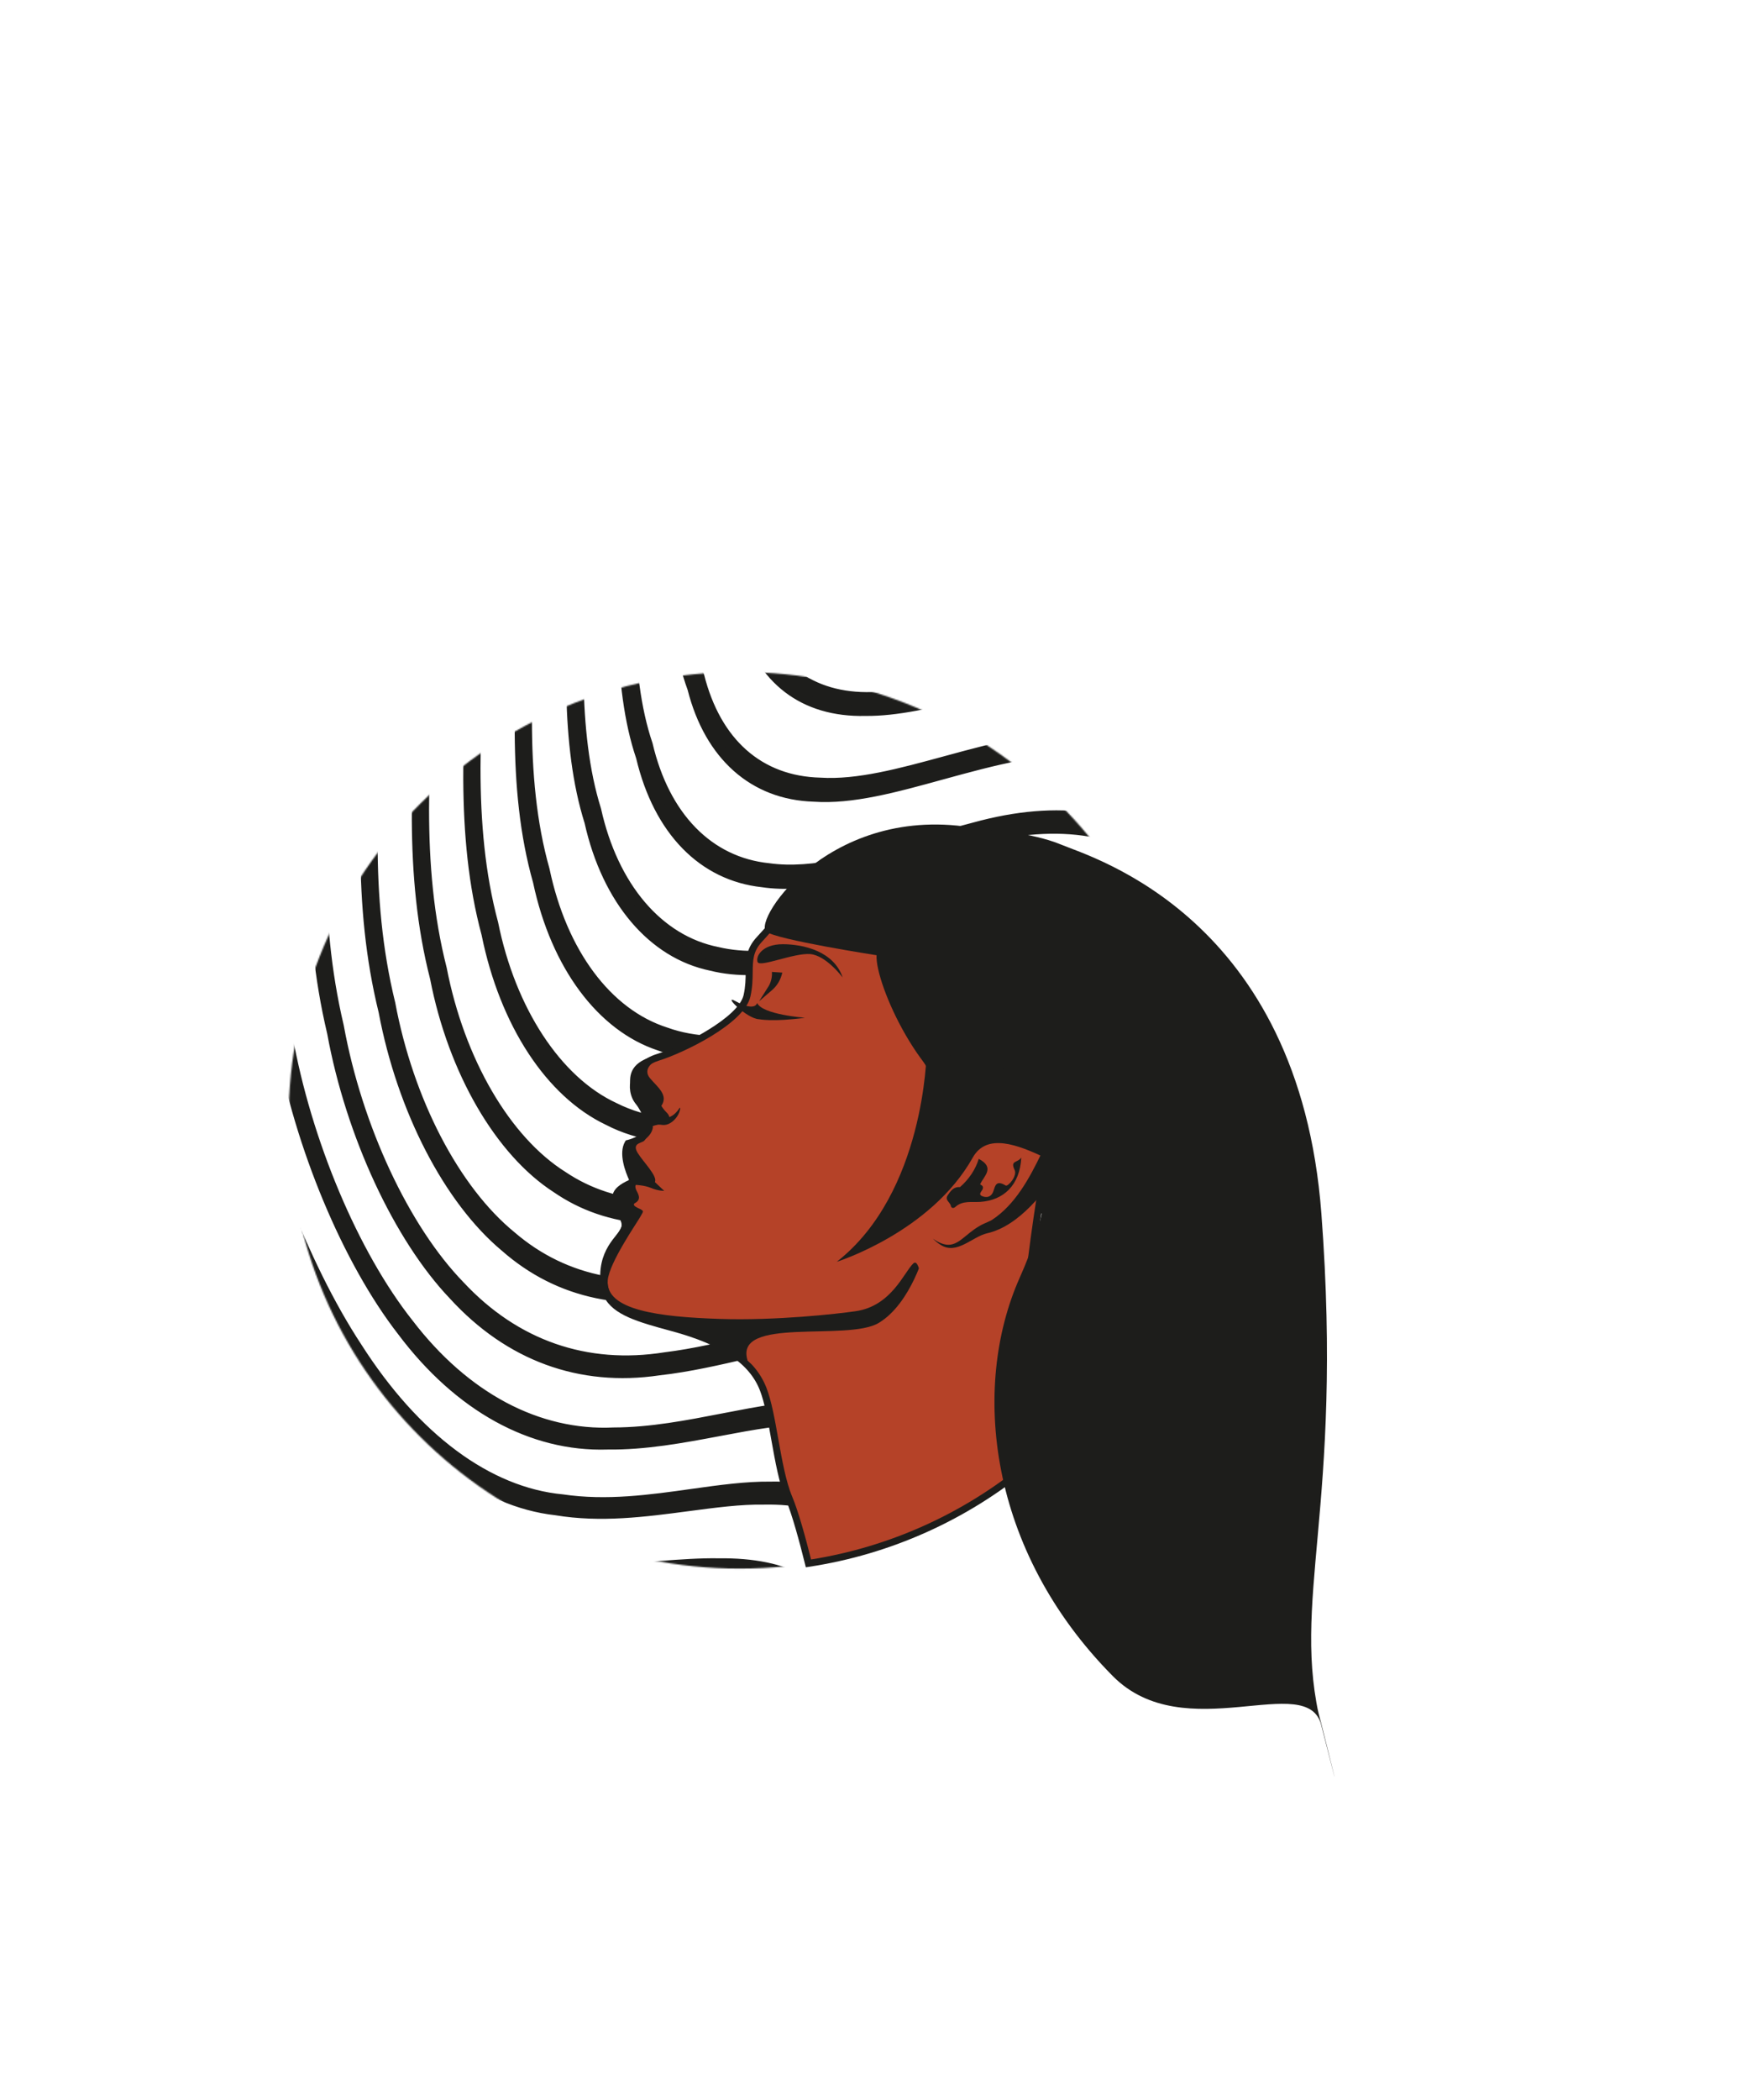 <svg width="1301" height="1564" viewBox="0 0 1301 1564" fill="none" xmlns="http://www.w3.org/2000/svg">
<mask id="mask0_661_1034" style="mask-type:luminance" maskUnits="userSpaceOnUse" x="215" y="500" width="673" height="669">
<path d="M551.15 1168.09C736.794 1168.09 887.287 1018.62 887.287 834.241C887.287 649.86 736.794 500.39 551.15 500.39C365.507 500.39 215.013 649.86 215.013 834.241C215.013 1018.62 365.507 1168.09 551.15 1168.09Z" fill="white"/>
</mask>
<g mask="url(#mask0_661_1034)">
<path d="M173.385 340.548C188.066 511.312 140.498 607.114 175.642 766.26C188.506 840.295 222.068 936.689 266.031 1003.54C310.019 1072.34 364.434 1111.6 419.03 1116.7C473.678 1124.79 528.56 1106.68 573.871 1107.25C619.182 1106.24 654.896 1123.91 671.21 1167.76C692.349 1207.17 694.112 1267.19 695.669 1325.23C697.225 1384.81 698.573 1442.41 718.96 1512.71C716.47 1514.23 713.928 1515.7 711.334 1517.14C691.778 1448.34 691.026 1391.64 689.911 1332.7C688.795 1275.31 687.343 1215.72 666.36 1176.62C650.202 1133.11 614.513 1115.7 569.202 1116.62C523.891 1116.01 468.958 1133.7 414.31 1124.58C359.739 1118.48 305.376 1077.73 261.414 1007.63C217.452 939.497 183.89 842.021 170.922 767.754C135.518 607.861 182.411 514.249 166.227 343.511C168.561 342.532 170.947 341.553 173.385 340.574V340.548Z" fill="#1D1D1B"/>
<path d="M708.948 1522.83L707.625 1518.15C688.251 1450.01 687.213 1394.47 686.124 1335.69L686.072 1332.73C685.035 1278.6 683.841 1217.27 662.963 1178.4L662.755 1177.91C648.231 1138.8 616.718 1119.48 569.332 1120.44C551.851 1120.15 533.021 1122.7 513.076 1125.33C480.914 1129.58 447.664 1133.99 413.713 1128.34C357.535 1122.06 302.238 1079.89 258.172 1009.62C217.478 946.529 181.737 851.835 167.135 768.372C147.293 678.727 153.181 609.716 159.432 536.686C164.386 478.803 169.521 418.936 162.388 343.846L162.129 341.012L164.775 339.904C167.109 338.926 169.521 337.947 171.959 336.942L176.861 334.958L177.302 340.188C183.76 415.407 178.262 475.66 172.919 533.93C166.201 607.32 159.873 676.615 179.481 765.384C193.772 847.559 229.019 940.115 269.325 1001.37C312.016 1068.19 365.341 1107.74 419.445 1112.81C451.969 1117.63 484.156 1113.12 515.28 1108.74C536.029 1105.83 555.637 1103.13 573.975 1103.31C624.136 1102.3 659.02 1123.91 674.842 1166.08C696.447 1206.58 698.055 1266.78 699.611 1325.02V1326.36C701.193 1385.97 702.671 1442.26 722.746 1511.55L723.576 1514.39L721.06 1515.93C718.57 1517.45 715.951 1518.97 713.279 1520.44L708.974 1522.81L708.948 1522.83ZM702.127 1457.25C704.876 1474.56 708.637 1492.46 713.798 1511.29C714.006 1511.17 714.239 1511.04 714.446 1510.91C709.13 1492.18 705.135 1474.41 702.127 1457.25ZM669.965 1175C671.859 1178.55 673.597 1182.23 675.179 1186.1C673.052 1180.25 670.614 1174.74 667.839 1169.56L667.631 1169.1C652.925 1129.58 621.438 1110.03 574.026 1111.11C556.13 1110.85 536.833 1113.58 516.396 1116.47C484.727 1120.9 451.969 1125.49 418.537 1120.54C391.848 1118.04 365.393 1107.58 340.235 1089.94C364.252 1107.38 389.462 1117.91 414.802 1120.75C447.819 1126.23 480.473 1121.9 512.064 1117.71C532.295 1115.03 551.41 1112.5 569.332 1112.73C619.493 1111.78 654.378 1133.24 669.991 1175H669.965Z" fill="#1D1D1B"/>
<path d="M19.971 297.916C27.311 360.616 19.089 398.535 13.435 434.032C7.781 471.152 4.669 505.851 22.228 599.489C35.092 677.208 68.654 819.867 112.616 944.34C156.604 1070.69 211.019 1178.86 265.616 1231.1C320.264 1288.42 375.145 1297.97 420.456 1306.66C465.767 1314.33 501.482 1321.16 517.796 1349.88C538.934 1373.84 540.698 1413.23 542.254 1448.23C543.81 1484.63 545.159 1516.68 565.545 1558.2C563.055 1558.74 560.513 1559.26 557.92 1559.72C538.364 1519.82 537.611 1488.78 536.496 1453.18C535.381 1418.94 533.928 1380.18 512.946 1356.45C496.787 1328.01 461.099 1321.24 415.788 1312.99C370.477 1303.77 315.543 1293.11 260.895 1233.99C206.325 1179.97 151.962 1069.56 108 941.223C64.037 814.792 30.475 670.433 17.507 592.251C-0.207 497.763 2.671 463.502 7.937 426.948C13.202 392.043 20.879 354.897 12.813 292.532C15.147 294.335 17.533 296.138 19.971 297.916Z" fill="#1D1D1B"/>
<path d="M555.715 1564L554.444 1561.37C534.758 1521.19 533.799 1490.27 532.684 1454.49V1453.28C531.62 1421.49 530.323 1381.9 510.041 1359L509.574 1358.36C494.116 1331.15 459.231 1324.82 415.088 1316.81L413.583 1316.5C368.765 1307.38 312.95 1296.02 258.016 1236.61C206.403 1185.53 151.754 1081.02 104.317 942.485C61.444 819.146 27.259 674.812 13.669 592.895C-3.942 498.87 -1.401 464.583 4.098 426.407C4.591 423.084 5.11 419.787 5.654 416.412C10.608 384.804 16.21 348.946 8.974 293.021L7.781 283.722L15.225 289.492C17.533 291.269 19.893 293.047 22.305 294.799L23.68 295.803L23.887 297.478C30.553 354.536 24.458 391.476 19.063 424.063C18.467 427.643 17.896 431.147 17.326 434.65C11.542 472.518 8.793 506.495 26.118 598.794C39.475 679.423 73.4 821.49 116.351 943.078C163.4 1078.24 217.374 1179.53 268.391 1228.35C321.223 1283.76 372.941 1293.65 418.563 1302.35L421.26 1302.87C463.381 1310 503.272 1316.78 521.064 1347.64C542.851 1372.63 544.64 1412.68 546.196 1448.05C547.753 1484.38 549.075 1515.73 569.098 1556.5L571.251 1560.91L566.453 1561.96C563.911 1562.53 561.291 1563.05 558.646 1563.51L555.767 1564.03L555.715 1564ZM516.136 1354.18C517.303 1355.5 518.393 1356.86 519.43 1358.28C518.211 1356.53 516.94 1354.83 515.565 1353.2C515.747 1353.51 515.955 1353.85 516.136 1354.18ZM465.69 1319.85C485.349 1325.72 501.663 1334.01 512.349 1348.44C502.675 1333.88 487.269 1325.8 465.69 1319.85Z" fill="#1D1D1B"/>
<path d="M58.331 324.577C65.671 394.413 57.449 442.198 51.795 486.814C46.141 532.77 43.029 575.583 60.588 666.13C73.452 743.179 107.014 873.113 150.976 981.28C194.965 1091.35 249.379 1179.66 303.976 1217.58C358.624 1260 413.505 1260.16 458.816 1264.98C504.127 1268.63 539.842 1276.98 556.156 1309.1C577.294 1336.38 579.058 1381.1 580.614 1421.93C582.17 1464.26 583.519 1502.69 603.905 1551.56C601.415 1552.36 598.873 1553.13 596.28 1553.82C576.724 1506.58 575.972 1469.15 574.856 1427.63C573.741 1387.57 572.289 1343.39 551.306 1316.39C535.148 1284.58 499.459 1276.34 454.148 1272.24C408.837 1267.01 353.903 1265.93 299.255 1221.9C244.685 1182.44 190.322 1092.07 146.36 980.223C102.397 870.279 68.835 738.851 55.867 661.416C38.178 570.174 41.032 527.798 46.323 482.409C51.588 438.359 59.265 391.296 51.199 321.769C53.533 322.722 55.919 323.675 58.357 324.603L58.331 324.577Z" fill="#1D1D1B"/>
<path d="M593.997 1558.44L592.701 1555.27C573.145 1508 572.107 1469.79 571.044 1429.33L570.992 1427.68C569.928 1388.93 568.709 1345.04 548.245 1318.71L547.856 1318.09C532.969 1288.8 500.834 1280.3 453.811 1276.05C448.883 1275.49 443.929 1274.97 438.871 1274.46C395.583 1269.97 346.511 1264.9 296.817 1224.87C244.218 1186.82 189.44 1100.39 142.754 981.589C98.818 871.722 64.945 738.903 52.029 662.009C34.366 570.895 37.063 528.237 42.432 481.92C42.951 477.566 43.495 473.187 44.04 468.782C48.968 429.24 54.519 384.392 47.308 322.181L46.556 315.664L52.651 318.163C54.959 319.09 57.32 320.043 59.732 320.945L61.962 321.795L62.222 324.165C68.835 387.174 62.818 432.924 57.501 473.264C56.879 477.979 56.256 482.667 55.686 487.278C50.006 533.337 47.049 575.712 64.452 665.383C77.109 741.17 110.723 871.825 154.633 979.811C200.748 1095.19 254.593 1178.5 306.258 1214.38C353.826 1251.32 401.237 1255.68 443.073 1259.54C448.597 1260.06 454.018 1260.55 459.283 1261.11C507.24 1264.98 542.695 1274.3 559.528 1307.02C581.263 1335.35 583.026 1381.26 584.557 1421.78V1422.14C586.139 1464.98 587.513 1501.99 607.562 1550.06L609.17 1553.93L605.176 1555.22C602.608 1556.04 599.989 1556.81 597.369 1557.53L594.049 1558.44H593.997ZM589.718 1523.14C592.078 1531.52 594.983 1540.15 598.588 1549.14C598.64 1549.14 598.692 1549.11 598.718 1549.08C595.139 1540.15 592.156 1531.52 589.718 1523.12V1523.14ZM554.626 1314.31C556.571 1316.86 558.361 1319.54 560.021 1322.32C557.998 1318.43 555.715 1314.8 553.122 1311.45L553.018 1311.32C553.588 1312.3 554.107 1313.28 554.652 1314.28L554.626 1314.31ZM462.733 1269.2C504.88 1273.71 536.418 1283.24 552.655 1310.75C537.975 1281.98 506.125 1273.06 462.733 1269.2Z" fill="#1D1D1B"/>
<path d="M96.691 339.544C104.031 415.227 95.809 471.462 90.155 524.038C84.501 577.671 81.389 627.671 98.948 715.153C111.812 791.403 145.374 909.41 189.336 1002.58C233.325 1097.69 287.739 1167.91 342.336 1193.23C396.984 1222.55 451.865 1214.98 497.176 1217.19C542.488 1218.09 578.202 1228.81 594.516 1264.62C615.654 1295.63 617.418 1345.63 618.974 1392.33C620.53 1440.56 621.879 1485.48 642.265 1541.67C639.775 1542.72 637.234 1543.73 634.64 1544.68C615.084 1490.09 614.332 1446.15 613.216 1398.67C612.101 1352.72 610.649 1303.23 589.666 1272.5C573.508 1237 537.819 1226.47 492.508 1225.25C447.197 1222.76 392.263 1229.56 337.615 1198.85C283.045 1172.16 228.682 1100.06 184.72 1003.38C140.757 908.611 107.196 789.239 94.227 712.705C76.539 624.632 79.392 575.095 84.683 522.003C89.948 469.994 97.625 414.403 89.559 338.978C91.893 339.184 94.279 339.39 96.717 339.57L96.691 339.544Z" fill="#1D1D1B"/>
<path d="M632.306 1549.65L630.983 1545.97C611.505 1491.59 610.467 1447.51 609.404 1400.84L609.352 1398.75C608.288 1354.75 607.095 1304.85 586.45 1274.66L586.113 1274.1C572.574 1244.37 543.655 1230.48 492.378 1229.12C483.223 1228.6 473.886 1228.5 463.978 1228.37C424.71 1227.86 380.177 1227.26 335.67 1202.25C281.981 1176 227.022 1105.91 181.14 1005.01C136.141 907.993 103.123 788.62 90.337 713.375C72.622 625.198 75.501 574.373 80.74 521.642C81.285 516.31 81.856 510.952 82.426 505.542C87.302 459.226 92.827 406.726 85.616 339.39L85.124 334.701L89.844 335.113C92.152 335.319 94.538 335.526 96.951 335.706L100.219 335.963L100.53 339.209C107.118 407.113 101.152 460.333 95.887 507.294C95.239 513.09 94.59 518.809 93.994 524.476C88.443 576.975 85.279 627.491 102.734 714.405C115.262 788.594 147.968 905.88 192.838 1000.94C237.915 1098.39 291.578 1165.44 343.97 1189.73C386.48 1212.53 429.482 1212.66 467.427 1212.79C477.88 1212.81 487.736 1212.86 497.358 1213.33C551.643 1214.41 582.715 1229.66 597.914 1262.71C619.597 1294.78 621.334 1346.53 622.839 1392.18V1392.85C624.395 1440.25 625.821 1484.99 645.896 1540.35L647.141 1543.78L643.77 1545.22C641.228 1546.3 638.582 1547.33 635.963 1548.31L632.254 1549.68L632.306 1549.65ZM626.729 1503.28C629.323 1514.98 632.669 1527.03 637 1539.63C637.13 1539.58 637.259 1539.53 637.389 1539.48C632.98 1526.93 629.478 1514.9 626.729 1503.28ZM593.09 1270.59C595.216 1273.73 597.162 1277.08 598.925 1280.59C596.721 1275.62 594.205 1270.98 591.326 1266.75L591.015 1266.19C577.242 1236 548.297 1222.06 497.125 1221.03C487.58 1220.57 477.802 1220.54 467.453 1220.49C461.021 1220.49 454.433 1220.44 447.716 1220.31C453.292 1220.44 458.765 1220.51 464.133 1220.59C474.119 1220.72 483.534 1220.85 492.741 1221.36C529.338 1222.34 573.871 1228.83 593.09 1270.59Z" fill="#1D1D1B"/>
<path d="M135.025 344.387C142.365 424.707 134.144 487.922 128.489 547.273C122.835 607.397 119.723 663.658 137.282 748.022C150.146 823.267 183.708 930.146 227.671 1009.54C271.659 1090.89 326.074 1144.81 380.67 1159.21C435.318 1177.08 490.2 1163.46 535.511 1164.25C580.822 1163.64 616.536 1177.44 632.85 1217.19C653.989 1252.28 655.752 1307.4 657.308 1359.88C658.865 1413.9 660.213 1465.26 680.599 1528.61C678.109 1529.89 675.568 1531.16 672.974 1532.37C653.418 1470.57 652.666 1420.16 651.55 1366.83C650.435 1315.05 648.983 1260.39 628 1225.61C611.842 1186.2 576.153 1172.57 530.842 1173.01C485.531 1172.03 430.598 1185.09 375.949 1166.01C321.379 1150.42 267.016 1094.86 223.054 1012.04C179.091 931.176 145.53 823.113 132.561 747.61C114.873 662.704 117.726 606.908 123.017 547.299C128.282 488.463 135.959 425.814 127.893 345.675C130.227 345.237 132.613 344.799 135.051 344.361L135.025 344.387Z" fill="#1D1D1B"/>
<path d="M670.614 1537.75L669.291 1533.55C649.891 1472.19 648.853 1422.29 647.764 1369.46L647.712 1366.96C646.649 1317.78 645.455 1262.07 624.706 1227.65L624.447 1227.11C610.389 1192.87 579.784 1176.52 530.92 1176.93C517.615 1176.64 503.635 1177.55 488.825 1178.53C453.759 1180.82 413.998 1183.42 374.679 1169.72C319.797 1154.05 264.656 1098.69 219.63 1013.92C173.956 929.888 141.069 819.97 128.749 748.331C110.956 663.014 113.887 606.676 119.152 547.016C119.697 540.808 120.293 534.574 120.89 528.288C125.974 473.806 131.239 417.468 124.028 346.113L123.665 342.584L138.553 339.827L138.942 344.052C145.504 415.768 139.85 472.621 134.377 527.618C133.703 534.368 133.054 541.039 132.406 547.66C126.804 607.037 123.613 663.065 141.146 747.275C153.233 817.883 185.705 925.715 231.146 1007.71C275.082 1089.01 328.563 1141.48 381.733 1155.5C419.263 1167.78 457.727 1164.92 491.626 1162.4C507.084 1161.24 521.713 1160.18 535.64 1160.42C587.773 1159.8 620.764 1177.7 636.404 1215.49C658.061 1251.63 659.669 1306.6 661.251 1359.8V1360.8C662.807 1414.41 664.285 1465.03 684.36 1527.47L685.346 1530.56L682.467 1532.08C679.925 1533.4 677.305 1534.68 674.66 1535.92L670.64 1537.78L670.614 1537.75ZM664.156 1480.79C666.853 1495.61 670.484 1510.91 675.386 1526.96L675.931 1526.67C670.899 1510.68 667.087 1495.45 664.156 1480.77V1480.79ZM631.528 1223.91C633.732 1227.57 635.703 1231.44 637.493 1235.48C635.211 1229.68 632.591 1224.22 629.556 1219.17L629.297 1218.66C615.058 1183.99 584.401 1167.53 535.614 1168.12C521.92 1167.89 507.473 1168.94 492.197 1170.08C457.546 1172.65 418.278 1175.56 379.503 1162.86C372.63 1161.06 365.73 1158.61 358.857 1155.6C364.926 1158.33 370.996 1160.57 377.039 1162.3C415.062 1175.56 453.966 1173.01 488.306 1170.77C503.272 1169.79 517.433 1168.87 530.946 1169.15C583.104 1168.76 616.069 1186.54 631.502 1223.89L631.528 1223.91Z" fill="#1D1D1B"/>
<path d="M365.16 238.023C379.84 402.192 332.272 557.011 367.416 687.821C380.281 751.757 413.843 804.72 457.805 824.968C501.793 847.173 556.208 836.688 610.804 818.605C665.452 801.011 720.334 783.597 765.645 799.207C810.956 812.835 846.671 859.486 862.985 924.067C884.123 987.334 885.887 1065.05 887.443 1144.37C888.999 1224.82 890.348 1306.86 910.734 1404.8C908.244 1406.84 905.702 1408.85 903.109 1410.83C883.552 1313.92 882.8 1232.36 881.685 1152.22C880.57 1073.22 879.117 995.628 858.135 932.722C841.976 868.425 806.288 822.366 760.977 809.202C715.666 794.055 660.732 811.856 606.084 829.295C551.513 847.224 497.151 857.013 453.188 834.138C409.226 813.195 375.664 759.614 362.696 695.497C327.293 564.172 374.186 410.255 358.001 245.004C360.336 242.66 362.722 240.316 365.16 237.972V238.023Z" fill="#1D1D1B"/>
<path d="M900.515 1417.68L899.296 1411.6C880.051 1316.26 878.936 1235.33 877.872 1157.07L877.794 1152.3C876.731 1076.18 875.616 997.457 854.426 933.959L854.348 933.675C838.501 870.64 803.175 825.508 759.861 812.938C715.977 798.28 661.38 815.72 608.574 832.567L607.251 832.979C560.254 848.409 500.03 862.886 451.373 837.564C407.151 816.492 372.526 763.658 358.857 696.27C338.99 622.596 344.878 541.787 351.128 456.237C356.082 388.333 361.217 318.086 354.111 245.365L353.929 243.562L355.2 242.274C357.56 239.904 359.973 237.534 362.437 235.19L368.298 229.6L369.024 237.637C375.483 309.868 369.984 379.755 364.667 447.376C357.95 533.028 351.569 613.915 371.151 686.79C384.042 750.778 417.837 802.273 459.413 821.438C505.243 844.571 563.704 830.094 609.559 814.921C663.844 797.43 719.945 779.346 766.916 795.549C812.642 809.305 850.017 856.962 866.72 922.985C888.247 987.488 889.803 1067.22 891.307 1144.29L891.359 1147.15C892.89 1226.03 894.446 1307.58 914.521 1404.03L914.987 1406.32L913.172 1407.82C910.682 1409.85 908.088 1411.91 905.417 1413.92L900.463 1417.68H900.515ZM894.524 1332.13C897.247 1355.24 900.852 1379.09 905.676 1403.93C905.936 1403.72 906.169 1403.51 906.428 1403.33C901.371 1378.71 897.48 1355.03 894.524 1332.13ZM723.135 799.697C736.7 799.697 749.798 801.449 762.196 805.57C798.844 816.209 830.071 848.538 849.55 894.649C831.057 847.173 800.504 813.736 764.504 802.917C719.867 787.538 665.037 805.209 611.997 822.288C564.741 837.951 504.309 852.788 456.041 828.419C430.572 816.699 408.318 794.442 391.433 764.895C407.955 795.498 430.053 818.862 454.874 830.686C501.093 854.72 559.294 840.63 604.865 825.663L606.214 825.225C645.715 812.603 686.202 799.671 723.161 799.671L723.135 799.697Z" fill="#1D1D1B"/>
<path d="M211.745 329.446C226.426 503.121 178.858 617.083 214.002 771.258C226.866 843.85 260.428 930.404 304.391 985.814C348.379 1043.21 402.794 1069.41 457.39 1066.83C512.038 1066.73 566.92 1045.71 612.231 1047.15C657.542 1046.92 693.256 1069.12 709.57 1117.11C730.709 1161.06 732.472 1225.61 734.029 1288.91C735.585 1353.72 736.933 1417.24 757.319 1494.11C754.83 1495.81 752.288 1497.49 749.694 1499.11C730.138 1423.66 729.386 1360.93 728.271 1296.74C727.155 1234.04 725.703 1169.87 704.72 1126.23C688.562 1078.52 652.873 1056.65 607.562 1056.94C562.251 1055.55 507.318 1076.31 452.669 1075.59C398.099 1077.34 343.736 1049.8 299.774 991.275C255.812 934.706 222.25 847.173 209.282 774.4C173.878 619.556 220.771 507.526 204.587 333.722C206.921 332.305 209.307 330.888 211.745 329.446Z" fill="#1D1D1B"/>
<path d="M747.256 1505.21L745.933 1500.09C726.611 1425.51 725.573 1364.64 724.458 1300.19L724.406 1296.79C723.369 1238.06 722.201 1171.47 701.219 1127.88L701.037 1127.44C686.254 1083.81 654.222 1060.78 608.392 1060.78C608.107 1060.78 607.847 1060.78 607.588 1060.78C585.801 1060.11 561.81 1064.61 536.392 1069.41C509.185 1074.53 481.044 1079.79 452.618 1079.43C395.065 1081.25 339.638 1050.78 296.662 993.542C255.5 940.579 219.682 854.798 205.443 775.044C185.601 688.31 191.489 614.713 197.74 536.84C202.72 474.784 207.855 410.616 200.722 334.057L200.489 331.661L202.564 330.399C204.898 328.982 207.31 327.54 209.774 326.097L215.117 322.98L215.636 329.111C222.094 405.644 216.596 470.044 211.253 532.332C204.561 610.566 198.233 684.446 217.815 770.407C231.717 848.77 266.886 932.31 307.477 983.444C348.82 1037.39 402.016 1065.62 457.234 1062.99C484.545 1062.94 511.779 1057.63 538.104 1052.53C564.508 1047.41 589.433 1042.56 612.386 1043.28C612.62 1043.28 612.853 1043.28 613.087 1043.28C661.666 1043.28 697.251 1068.97 713.202 1115.67C734.781 1160.7 736.389 1225.85 737.919 1288.83L737.971 1290.5C739.527 1355.75 741.005 1417.4 761.106 1493.16L761.806 1495.79L759.576 1497.33C757.06 1499.06 754.44 1500.78 751.795 1502.43L747.282 1505.24L747.256 1505.21ZM740.279 1432.29C743.054 1451.71 746.867 1471.8 752.132 1492.95C752.366 1492.8 752.625 1492.62 752.858 1492.46C747.386 1471.44 743.314 1451.51 740.253 1432.29H740.279ZM708.351 1124.79C709.778 1127.78 711.127 1130.87 712.372 1134.04C710.582 1128.99 708.611 1124.12 706.432 1119.51C707.106 1121.23 707.755 1123.01 708.351 1124.79ZM608.522 1053.07C654.378 1053.07 688.562 1075.74 705.498 1117.22C690.351 1073.89 658.372 1051.01 612.957 1051.01C612.724 1051.01 612.49 1051.01 612.257 1051.01C590.029 1050.34 565.519 1055.08 539.583 1060.11C512.894 1065.28 485.272 1070.64 457.416 1070.69C413.479 1072.75 370.84 1056.29 334.062 1023.63C369.517 1056.24 410.445 1073.06 452.54 1071.72C480.344 1072.08 508.122 1066.88 534.94 1061.83C560.773 1056.99 585.205 1052.38 607.692 1053.07C607.977 1053.07 608.262 1053.07 608.522 1053.07Z" fill="#1D1D1B"/>
<path d="M250.106 312.418C264.786 486.763 217.218 615.615 252.362 764.534C265.226 835.375 298.788 912.732 342.751 957.812C386.739 1004.85 441.154 1019.61 495.75 1010.9C550.398 1004.15 605.28 981.769 650.591 985.17C695.902 986.793 731.616 1014.2 747.93 1066.39C769.069 1115.05 770.832 1183.7 772.389 1251.81C773.945 1321.39 775.293 1390.45 795.679 1473.45C793.19 1475.31 790.648 1477.14 788.054 1478.94C768.498 1397.25 767.746 1328.94 766.631 1259.9C765.515 1192.31 764.063 1123.94 743.08 1075.61C726.922 1023.71 691.233 996.71 645.922 995.216C600.611 991.97 545.678 1014.25 491.03 1020.36C436.459 1028.42 382.096 1012.5 338.134 964.433C294.172 918.348 260.61 840.114 247.642 769.094C212.238 619.608 259.131 492.456 242.947 317.725C245.281 315.947 247.667 314.17 250.106 312.393V312.418Z" fill="#1D1D1B"/>
<path d="M785.59 1485.33L784.267 1479.84C764.971 1399.24 763.881 1330.36 762.818 1263.74L762.766 1259.95C761.729 1196.97 760.561 1125.59 739.527 1077.13L739.371 1076.75C724.224 1028.14 691 1000.55 645.793 999.054C619.467 997.174 589.822 1004.05 558.438 1011.34C536.6 1016.42 514.035 1021.65 491.47 1024.17C431.609 1033.03 377.557 1013.25 335.255 967.009C293.653 923.397 257.731 845.936 243.803 769.763C223.962 686.043 229.849 609.02 236.074 527.49C241.054 462.394 246.189 395.057 239.057 318.06L238.849 315.922L240.561 314.634C242.921 312.856 245.307 311.053 247.797 309.25L253.399 305.18L253.97 312.058C260.454 388.9 254.93 456.314 249.587 521.513C242.895 603.353 236.567 680.659 256.149 763.607C269.713 838.208 304.78 913.299 345.552 955.056C385.935 998.256 437.652 1016.18 495.153 1007.01C516.862 1004.34 538.623 999.157 559.683 994.186C592.26 986.458 623.046 979.167 650.902 981.254C699.403 983.006 735.222 1012.73 751.613 1065C773.167 1114.77 774.775 1184.37 776.305 1251.68L776.357 1253.69C777.861 1321.06 779.417 1390.71 799.492 1472.5L800.089 1474.97L798.04 1476.49C795.498 1478.4 792.878 1480.28 790.285 1482.08L785.616 1485.3L785.59 1485.33ZM778.743 1406.81C781.518 1427.91 785.305 1449.73 790.544 1472.45C790.803 1472.27 791.063 1472.06 791.322 1471.88C785.875 1449.34 781.803 1427.7 778.743 1406.81ZM746.737 1074.27C747.567 1076.18 748.371 1078.14 749.123 1080.12C748.034 1077 746.867 1073.94 745.648 1070.95C746.011 1072.06 746.374 1073.17 746.737 1074.27ZM636.611 991.017C639.853 991.017 643.043 991.12 646.207 991.352C691 992.82 724.873 1017.96 742.613 1062.58C726.637 1016.65 694.086 990.553 650.461 988.982C623.669 986.973 593.453 994.134 561.473 1001.71C540.205 1006.76 518.211 1011.96 496.243 1014.69C436.2 1024.3 382.096 1005.52 339.898 960.388C337.901 958.353 335.929 956.241 333.958 954.051C336.266 956.73 338.601 959.306 340.935 961.754C381.448 1006.06 433.139 1024.97 490.433 1016.52C512.686 1014.02 535.044 1008.84 556.649 1003.82C584.92 997.251 611.816 991.017 636.585 991.017H636.611Z" fill="#1D1D1B"/>
<path d="M288.44 290.729C303.12 463.63 255.552 604.203 290.696 747.455C303.561 816.287 337.123 884.989 381.085 920.77C425.073 958.534 479.488 963.377 534.084 950.033C588.732 938.158 643.614 915.952 688.925 922.367C734.236 926.952 769.951 960.131 786.265 1016.55C807.403 1070 809.167 1142.26 810.723 1214.72C812.279 1288.55 813.628 1362.61 834.014 1451.22C831.524 1453.21 828.982 1455.14 826.388 1457.04C806.832 1369.67 806.08 1296.27 804.965 1222.91C803.85 1150.91 802.397 1078.89 781.415 1025.77C765.256 969.662 729.568 936.895 684.256 932.593C638.945 926.437 584.012 948.719 529.364 960.105C474.793 972.96 420.431 967.112 376.468 928.472C332.506 891.789 298.944 822.314 285.976 753.329C250.572 609.51 297.466 470.431 281.281 296.911C283.616 294.876 286.002 292.841 288.44 290.78V290.729Z" fill="#1D1D1B"/>
<path d="M823.898 1463.66L822.602 1457.87C803.331 1371.75 802.216 1298.21 801.152 1227.11L801.1 1222.96C800.063 1156.22 798.896 1080.59 777.809 1027.16L777.68 1026.82C762.351 973.578 728.141 940.63 683.893 936.432C652.562 932.181 616.614 941.764 578.539 951.913C562.718 956.138 546.378 960.492 530.168 963.866C467.765 978.575 415.165 967.627 373.9 931.331C331.209 895.705 296.039 827.75 282.163 753.998C262.322 673.447 268.209 594.105 274.434 510.127C279.414 443.048 284.549 373.702 277.417 297.22L277.235 295.262L278.713 293.974C281.074 291.913 283.486 289.853 285.95 287.792L291.708 282.975L292.33 290.419C298.788 366.592 293.29 435.887 287.947 502.914C281.255 587.176 274.901 666.749 294.483 746.554C307.944 818.476 342.05 884.01 383.549 917.781C422.713 951.398 473.03 960.981 533.15 946.272C548.609 942.923 564.196 938.698 579.291 934.628C618.845 923.938 656.193 913.84 689.47 918.554C736.83 923.32 773.504 958.611 789.948 1015.31C811.501 1069.92 813.083 1143.49 814.587 1214.64L814.639 1216.96C816.143 1288.78 817.7 1363.04 837.8 1450.35L838.345 1452.72L836.452 1454.24C833.936 1456.25 831.342 1458.23 828.697 1460.16L823.898 1463.69V1463.66ZM817.207 1380.92C819.982 1403.23 823.743 1426.29 828.904 1450.32C829.163 1450.11 829.423 1449.91 829.682 1449.7C824.287 1425.87 820.241 1403.02 817.181 1380.92H817.207ZM785.123 1024.51C785.175 1024.66 785.253 1024.81 785.305 1024.97C785.227 1024.74 785.149 1024.48 785.046 1024.25C785.046 1024.33 785.097 1024.43 785.123 1024.51ZM667.761 927.622C673.545 927.622 679.225 927.956 684.801 928.729C727.207 932.774 760.951 961.11 779.288 1007.32C762.533 959.719 729.905 930.352 688.562 926.179C656.738 921.671 620.115 931.563 581.366 942.047C566.193 946.143 550.502 950.394 534.94 953.768C472.329 969.07 419.678 958.946 378.569 923.655C365.782 913.247 353.696 899.955 342.647 884.473C353.774 900.702 366.042 914.613 379.01 925.432C418.356 960.028 468.62 970.383 528.508 956.267C544.614 952.918 560.851 948.59 576.568 944.391C608.807 935.787 639.542 927.596 667.787 927.596L667.761 927.622Z" fill="#1D1D1B"/>
<path d="M326.8 265.561C341.48 435.037 293.912 584.188 329.056 721.438C341.921 787.976 375.483 848.538 419.445 876.05C463.433 905.545 517.848 901.965 572.444 885.504C627.092 870.022 681.974 849.466 727.285 859.95C772.596 868.528 808.311 908.147 824.625 968.683C845.763 1027.03 847.527 1102.33 849.083 1178.55C850.639 1256.04 851.988 1334.43 872.374 1428.06C869.884 1430.1 867.342 1432.11 864.748 1434.07C845.192 1341.59 844.44 1263.77 843.325 1186.67C842.21 1110.83 840.757 1035.71 819.775 977.725C803.616 917.472 767.928 878.368 722.616 870.151C677.305 860.027 622.372 880.79 567.724 895.963C513.153 912.088 458.791 914.819 414.828 884.551C370.866 856.241 337.304 794.983 324.336 728.29C288.932 590.551 335.826 442.559 319.641 272.233C321.976 269.992 324.362 267.776 326.8 265.535V265.561Z" fill="#1D1D1B"/>
<path d="M862.207 1440.87L860.936 1434.86C841.691 1343.8 840.576 1266.21 839.512 1191.2L839.46 1186.74C838.397 1113.38 837.282 1037.49 816.118 979.065L816.014 978.756C800.296 920.151 765.982 881.975 721.916 873.989C684.905 865.72 641.617 878.446 595.813 891.918C586.969 894.52 577.813 897.225 568.761 899.723C503.453 919.044 452.358 915.128 412.598 887.771C369.491 860.001 334.14 799.182 320.497 729.063C300.656 651.86 306.543 571.282 312.768 485.964C317.748 417.983 322.883 347.658 315.751 272.645L315.569 270.79L316.918 269.502C319.278 267.261 321.69 264.994 324.154 262.753L329.99 257.446L330.664 265.277C337.122 339.904 331.624 409.998 326.307 477.824C319.589 563.322 313.261 644.08 332.817 720.536C345.993 788.543 379.944 846.812 421.52 872.83C459.076 897.997 508.044 900.934 571.329 881.872C579.603 879.528 587.825 877.08 596.02 874.659C643.666 860.491 688.692 847.121 728.193 856.266C775.086 865.128 811.656 905.726 828.386 967.627C849.913 1027.16 851.495 1104.13 852.999 1178.55L853.051 1181.13C854.555 1256.84 856.137 1335.1 876.212 1427.32L876.705 1429.61L874.864 1431.1C872.322 1433.16 869.728 1435.22 867.109 1437.21L862.207 1440.92V1440.87ZM855.774 1355.6C858.524 1378.63 862.233 1402.43 867.29 1427.21C867.55 1427.01 867.809 1426.8 868.068 1426.6C862.777 1402.02 858.809 1378.42 855.774 1355.63V1355.6ZM696.524 863.582C705.758 863.582 714.732 864.432 723.446 866.39C763.492 873.654 795.939 903.922 814.899 950.831C797.21 902.506 765.697 871.181 726.533 863.762C688.899 855.055 644.859 868.142 598.225 882.001C590.003 884.448 581.755 886.895 573.508 889.239C507.914 909.023 456.793 905.751 417.266 879.27C395.869 865.875 376.416 844.365 360.595 817.574C376.183 845.292 395.583 867.575 416.955 881.331C454.718 907.323 503.661 910.878 566.609 892.279C575.634 889.78 584.764 887.101 593.608 884.499C629.919 873.834 664.674 863.608 696.55 863.608L696.524 863.582Z" fill="#1D1D1B"/>
<path d="M556.934 96.832C564.274 157.987 556.052 218.395 550.398 281.275C544.744 343.048 541.632 407.319 559.191 450.674C572.055 498.124 605.617 520.458 649.579 519.221C693.568 519.685 747.982 496.578 802.579 492.56C857.227 486.609 912.108 507.578 957.42 564.662C1002.73 619.531 1038.45 710.542 1054.76 793.335C1097.06 970.461 1061.74 1107.25 1102.51 1321.24C1100.02 1322.14 1097.48 1323.04 1094.88 1323.92C1055.77 1111.24 1091.87 973.346 1049.91 797.302C1033.75 714.895 998.062 624.915 952.751 571.154C907.44 515.177 852.506 495.393 797.858 502.013C743.288 506.676 688.925 529.86 644.963 529.242C601 530.324 567.438 507.629 554.47 459.921C536.782 416.258 539.635 351.755 544.9 289.518C550.165 226.174 557.842 165.123 549.776 102.886C552.11 100.851 554.496 98.842 556.934 96.832Z" fill="#1D1D1B"/>
<path d="M1091.87 1329.04L1091.07 1324.64C1071.88 1220.33 1070.76 1134.99 1069.67 1052.46C1068.56 967.756 1067.49 887.771 1046.15 798.229C1028.74 709.563 991.837 623.575 949.794 573.678C908.244 522.338 855.878 498.922 798.351 505.877C773.063 508.041 747.93 514.172 723.654 520.097C695.487 526.975 668.876 533.389 644.937 533.132C597.214 534.239 563.833 508.762 550.787 461.158C532.243 415.202 536.029 348.328 541.061 289.209C541.813 280.27 542.591 271.357 543.395 262.47C548.245 207.936 552.836 156.416 545.963 103.401L545.704 101.366L547.26 100.001C549.62 97.94 552.032 95.879 554.522 93.87L560.021 89.388L560.851 96.394C567.127 148.687 562.225 199.461 557.012 253.196C556.104 262.625 555.171 272.104 554.315 281.635C548.635 343.717 545.73 406.984 562.848 449.231L563.003 449.669C574.83 493.255 605.539 516.619 649.527 515.357C672.274 515.666 697.847 509.432 724.951 502.915C750.057 496.887 776.02 490.627 802.345 488.695C862.388 482.152 917.14 507.578 960.532 562.266C1003.22 613.967 1040.83 702.247 1058.65 792.587C1080.18 882.696 1081.66 962.527 1083.24 1047.05C1084.79 1129.81 1086.38 1215.41 1106.4 1320.49L1107.02 1323.71L1103.93 1324.84C1101.42 1325.74 1098.85 1326.67 1096.23 1327.55L1091.95 1329.02L1091.87 1329.04ZM1093.92 1295.17C1095.17 1302.95 1096.49 1310.8 1097.92 1318.79C1097.97 1318.79 1098.05 1318.74 1098.1 1318.74C1096.59 1310.78 1095.22 1302.92 1093.92 1295.19V1295.17ZM818.192 496.913C869.339 496.913 915.843 520.612 953.762 566.285C912.186 514.327 860.106 490.189 803.02 496.398C777.187 498.304 751.536 504.461 726.74 510.411C699.144 517.031 673.052 523.317 649.553 523.059C607.744 524.219 576.853 504.95 561.188 468.319C574.804 506.212 604.242 526.408 644.885 525.378C667.994 525.661 694.112 519.324 721.787 512.575C746.374 506.573 771.792 500.365 797.547 498.175C804.524 497.325 811.397 496.913 818.218 496.913H818.192Z" fill="#1D1D1B"/>
<path d="M403.52 209.146C418.2 366.283 370.632 523.961 405.776 647.97C418.641 709.047 452.203 754.875 496.165 768.888C540.153 784.808 594.568 768.888 649.164 750.624C703.812 732.386 758.694 719.609 804.005 741.402C849.316 761.134 885.031 815.411 901.345 883.933C922.483 952.146 924.247 1031.62 925.803 1113.3C927.359 1195.97 928.708 1280.87 949.094 1382.42C946.604 1384.37 944.062 1386.33 941.468 1388.24C921.912 1287.65 921.16 1203.15 920.045 1120.72C918.93 1039.27 917.477 959.848 896.495 892.047C880.336 823.834 844.648 770.202 799.337 751.062C754.026 729.862 699.092 743.179 644.444 761.418C589.873 779.656 535.511 795.06 491.548 778.574C447.586 764.019 414.024 717.6 401.056 656.342C365.653 531.818 412.546 374.758 396.361 216.282C398.696 213.886 401.082 211.516 403.52 209.121V209.146Z" fill="#1D1D1B"/>
<path d="M938.823 1394.99L937.656 1388.96C918.437 1290.07 917.322 1206.55 916.232 1125.79L916.155 1120.77C915.091 1042.59 914.002 961.754 892.76 893.181L892.682 892.923C876.472 824.582 841.016 772.881 797.78 754.617C753.533 733.932 698.521 747.43 645.637 765.076C591.845 783.056 535.511 799.208 490.122 782.206C445.459 767.42 410.704 720.717 397.217 657.27C377.298 587.099 383.212 507.114 389.488 422.415C394.442 355.516 399.552 286.324 392.445 216.694L392.263 214.917L393.508 213.629C395.869 211.207 398.281 208.812 400.745 206.39L406.58 200.697L407.332 208.786C413.791 277.849 408.318 346.577 403.001 413.064C396.258 497.789 389.877 577.8 409.459 646.94L409.511 647.197C422.246 707.656 455.056 751.784 497.28 765.205C539.868 780.609 592.804 765.359 647.867 746.966C701.997 728.883 758.564 715.281 805.639 737.925C850.924 757.631 888.143 811.908 905.08 883.031C926.581 952.326 928.137 1034.11 929.641 1113.22L929.693 1116.29C931.224 1197.61 932.806 1281.69 952.855 1381.64L953.321 1383.96L951.454 1385.43C948.938 1387.41 946.37 1389.4 943.725 1391.33L938.745 1394.99H938.823ZM933.48 1311.53C936.126 1334.04 939.601 1357.25 944.14 1381.36C944.373 1381.18 944.607 1381 944.84 1380.82C940.094 1356.86 936.385 1333.83 933.48 1311.53ZM746.634 736.405C765.697 736.405 784.034 739.625 800.996 747.559C833.547 761.315 861.869 792.819 881.477 835.684C862.518 791.506 834.61 758.945 802.449 744.931C757.76 723.447 702.983 736.74 650.409 754.282C593.997 773.139 539.634 788.724 494.842 772.52C462.655 762.268 435.629 735.477 418.018 697.713C434.67 736.637 461.099 764.432 492.767 774.916C535.874 791.068 590.703 775.277 643.199 757.76C677.798 746.219 713.357 736.405 746.634 736.405Z" fill="#1D1D1B"/>
<path d="M441.854 179.806C449.194 256.674 440.972 329.858 435.318 402.914C429.664 475.171 426.551 547.274 444.11 603.122C456.975 661.082 490.537 700.289 534.499 708.996C578.487 719.583 632.902 699.671 687.498 682.746C742.146 665.332 797.028 658.712 842.339 687.718C887.65 714.611 923.365 777.131 939.679 849.414C960.817 922.573 962.581 1003.1 964.137 1086.38C965.693 1170.49 967.042 1257.35 987.428 1361.68C984.938 1363.51 982.396 1365.31 979.802 1367.09C960.246 1263.59 959.494 1177.06 958.379 1093.13C957.264 1010 955.811 929.502 934.829 856.781C918.67 784.782 882.982 723.009 837.671 696.837C792.36 668.552 737.426 675.868 682.778 693.437C628.207 710.516 573.845 730.042 529.882 719.016C485.92 709.846 452.358 670.124 439.39 611.957C421.701 555.852 424.554 483.698 429.845 411.286C435.11 338.05 442.788 264.531 434.721 186.89C437.056 184.52 439.442 182.15 441.88 179.78L441.854 179.806Z" fill="#1D1D1B"/>
<path d="M977.105 1373.66L975.99 1367.81C956.771 1266.14 955.656 1180.84 954.566 1098.39L954.489 1093.18C953.425 1013.69 952.336 931.512 931.094 857.838C914.494 783.958 878.858 725.096 835.725 700.16C798.273 676.795 750.083 675.842 683.971 697.12C679.328 698.563 674.712 700.031 670.121 701.499C618.767 717.78 570.265 733.159 528.923 722.777C483.845 713.375 448.909 672.313 435.603 612.962C417.344 554.899 420.793 481.353 425.929 411.003C426.603 401.549 427.329 392.095 428.056 382.615C432.854 319.657 437.808 254.561 430.805 187.302L430.623 185.499L431.894 184.21C434.255 181.815 436.667 179.419 439.131 177.023L444.94 171.408L445.692 179.419C452.047 245.983 446.73 310.512 441.595 372.878C440.765 383.001 439.935 393.099 439.157 403.197C433.943 469.555 429.897 545.11 447.793 601.962L447.871 602.271C460.321 658.351 492.975 696.837 535.225 705.209C573.871 714.508 620.452 699.799 669.784 684.24C675.282 682.514 680.781 680.762 686.305 679.062C754.466 657.347 804.705 659.047 844.414 684.472C889.206 711.056 926.27 772.417 943.466 848.59C964.967 922.908 966.497 1005.98 968.001 1086.33L968.053 1089.55C969.584 1172.52 971.166 1258.3 991.215 1360.96L991.681 1363.35L989.71 1364.8C987.194 1366.65 984.627 1368.48 981.981 1370.28L977.053 1373.66H977.105ZM972.644 1295.19C975.186 1316.26 978.428 1337.95 982.552 1360.44C982.759 1360.29 982.967 1360.13 983.174 1360.01C978.869 1337.65 975.419 1316.11 972.644 1295.19ZM766.708 674.091C791.478 674.091 816.766 679.165 839.771 693.54C866.901 709.202 891.152 737.589 909.852 774.323C891.489 736.353 867.394 707.012 840.394 690.989C802.682 666.852 754.544 665.41 688.743 686.378C683.219 688.104 677.72 689.83 672.222 691.556C621.827 707.45 574.208 722.494 533.617 712.705C498.292 705.724 469.269 679.346 451.969 639.958C467.972 680.608 496.165 707.991 530.712 715.204C570.032 725.07 617.522 710.026 667.787 694.106C672.403 692.638 677.02 691.17 681.637 689.727C705.55 682.025 735.74 674.065 766.708 674.065V674.091Z" fill="#1D1D1B"/>
<path d="M480.214 150.852C487.554 223.109 479.332 292.764 473.678 363.141C468.024 432.59 464.912 502.786 482.471 554.513C495.335 609.15 528.897 642.226 572.859 646.631C616.847 652.865 671.262 630.402 725.858 616.285C780.507 601.19 835.388 602.22 880.699 639.495C926.01 674.606 961.725 745.988 978.039 821.929C1020.34 982.002 985.016 1135.12 1025.79 1343.83C1023.3 1345.43 1020.76 1347.02 1018.16 1348.59C979.051 1141.46 1015.15 987.566 973.189 828.369C957.03 752.737 921.342 682.206 876.031 647.945C830.72 611.52 775.786 611.34 721.138 626.77C666.568 641.221 612.205 663.426 568.243 656.832C524.28 652.092 490.718 618.527 477.75 563.683C460.061 511.674 462.914 441.4 468.18 371.667C473.445 301.007 481.122 230.914 473.056 157.781C475.39 155.463 477.776 153.17 480.214 150.903V150.852Z" fill="#1D1D1B"/>
<path d="M1015.39 1354.78L1014.35 1349.29C995.183 1247.77 994.042 1160.6 992.952 1076.34C991.837 990.941 990.774 910.311 969.454 829.347C952.777 751.371 916.103 683.081 873.696 651.01C834.455 619.454 784.942 612.756 722.227 630.479C709.467 633.854 696.602 637.692 684.179 641.402C642.032 653.972 602.245 665.822 567.698 660.67C521.531 655.673 487.347 620.716 474.041 564.765C455.704 510.695 459.413 436.583 464.341 371.384C465.041 362.007 465.793 352.631 466.52 343.228C471.266 283.259 476.194 221.254 469.217 158.193L469.01 156.338L470.332 155.025C472.692 152.68 475.105 150.362 477.569 148.044L483.3 142.686L484.105 150.465C490.433 212.779 485.168 274.139 480.084 333.465C479.228 343.46 478.373 353.455 477.569 363.476C472.329 427.644 468.257 500.545 486.179 553.302L486.283 553.663C498.603 606.007 530.323 638.516 573.274 642.818C605.721 647.404 644.003 636.069 684.542 624.039C697.743 620.124 711.36 616.079 724.925 612.576C789.066 594.853 842.339 602.916 883.215 636.559C927.515 670.897 964.422 739.934 981.878 821.156C1003.43 902.738 1004.91 983.316 1006.49 1068.63C1008.05 1153.26 1009.66 1240.76 1029.65 1343.13L1030.15 1345.68L1027.94 1347.1C1025.42 1348.72 1022.86 1350.32 1020.21 1351.92L1015.41 1354.83L1015.39 1354.78ZM1012.12 1285.4C1014.51 1303.9 1017.41 1322.83 1020.96 1342.28C1021.15 1342.18 1021.3 1342.05 1021.48 1341.95C1017.75 1322.58 1014.66 1303.77 1012.12 1285.38V1285.4ZM785.357 613.065C821.253 613.065 852.039 623.653 878.495 644.905C895.483 657.759 911.382 675.714 925.492 697.507C911.278 674.529 895.25 655.647 878.313 642.535C838.864 610.103 789.377 602.736 726.896 619.995C713.435 623.472 699.844 627.517 686.72 631.407C645.352 643.668 606.265 655.26 572.289 650.443C534.266 646.631 504.413 622.597 487.684 583.235C502.883 623.91 531.594 648.975 568.657 652.968C601.623 657.888 640.631 646.27 681.896 633.983C694.398 630.247 707.314 626.409 720.127 623.009C743.547 616.388 765.256 613.091 785.357 613.091V613.065Z" fill="#1D1D1B"/>
<path d="M518.574 122.979C525.914 189.955 517.692 255.309 512.038 322.285C506.384 388.231 503.272 455.774 520.831 503.327C533.695 554.435 567.257 581.896 611.219 582.952C655.207 585.811 709.622 562.292 764.218 552.477C818.867 541.195 873.748 551.421 919.059 598.047C964.37 642.483 1000.08 723.344 1016.4 802.789C1058.7 971.414 1023.38 1117.73 1064.15 1329.94C1061.66 1331.23 1059.12 1332.52 1056.52 1333.81C1017.41 1123.04 1053.51 975.768 1011.55 808.095C995.39 728.986 959.702 649.078 914.391 605.621C869.08 559.974 814.146 550.752 759.498 562.55C704.928 572.854 650.565 596.295 606.602 593.178C562.64 591.839 529.078 563.992 516.11 512.627C498.421 464.79 501.274 397.067 506.565 330.76C511.831 263.423 519.508 197.529 511.442 129.548C513.776 127.358 516.162 125.169 518.6 123.031L518.574 122.979Z" fill="#1D1D1B"/>
<path d="M1053.64 1339.5L1052.71 1334.48C1033.54 1231.13 1032.4 1144.39 1031.31 1060.49C1030.2 975.021 1029.13 894.288 1007.79 808.997C990.774 725.714 953.944 648.897 911.693 608.377C871.129 567.521 820.215 553.379 760.328 566.285C740.876 569.968 721.371 575.327 702.516 580.504C667.916 590.036 635.236 599.026 606.317 596.991C559.761 595.574 525.473 565.229 512.375 513.734C493.934 463.708 497.695 392.893 502.675 330.425C503.401 321.229 504.153 312.032 504.931 302.862C509.859 243.923 514.502 188.255 507.577 129.96L507.344 128.028L508.77 126.688C511.13 124.473 513.542 122.258 516.032 120.068L521.661 115.096L522.465 122.541C528.767 180.063 523.787 235.01 518.522 293.202C517.64 302.965 516.759 312.754 515.929 322.594C510.274 388.411 507.395 455.697 524.514 501.987L524.643 502.374C536.833 550.777 567.62 578.006 611.349 579.087C638.608 580.839 670.069 572.261 703.398 563.194C723.006 557.861 743.262 552.323 763.57 548.665C825.091 535.965 879.869 552.091 921.912 595.342C965.071 637.692 1002.78 716.904 1020.26 801.99C1041.82 887.874 1043.3 968.477 1044.85 1053.82C1046.41 1138 1047.99 1225.05 1068.01 1329.2L1068.56 1332L1066.02 1333.34C1063.5 1334.66 1060.93 1335.97 1058.29 1337.26L1053.67 1339.53L1053.64 1339.5ZM1052.35 1283.76C1054.37 1298.18 1056.7 1312.92 1059.43 1327.99C1059.56 1327.93 1059.69 1327.86 1059.79 1327.81C1056.94 1312.79 1054.47 1298.1 1052.32 1283.76H1052.35ZM801.93 553.868C846.178 553.868 884.797 570.252 917.166 602.864C927.437 612.704 937.371 624.631 946.811 638.207C937.137 623.756 926.892 611.133 916.336 600.752C875.616 558.84 824.728 543.873 765.023 556.212C744.948 559.819 724.847 565.306 705.421 570.612C671.47 579.886 639.386 588.619 610.96 586.79C570.888 585.811 539.946 563.503 523.813 524.785C538.078 565.306 567.127 588.078 606.706 589.263C634.432 591.221 666.49 582.385 700.415 573.06C719.426 567.83 739.06 562.421 758.746 558.711C773.659 555.491 788.054 553.894 801.904 553.894L801.93 553.868Z" fill="#1D1D1B"/>
<path d="M748.683 5.075C756.023 32.922 747.801 63.447 742.147 99.821C736.492 135.112 733.38 176.251 750.939 200.285C763.804 229.368 797.365 235.035 841.328 238.23C885.316 242.635 939.731 244.567 994.327 293.562C1048.98 338.102 1103.86 437.665 1149.17 565.254C1194.48 690.526 1230.19 843.85 1246.51 942.125C1267.65 1056.14 1269.41 1117.76 1270.97 1181.9C1272.52 1244.86 1273.87 1310.37 1294.26 1404.54C1291.77 1401.94 1289.22 1399.34 1286.63 1396.71C1267.08 1303.05 1266.32 1237.62 1265.21 1174.71C1264.09 1110.65 1262.64 1049.08 1241.66 936.2C1225.5 838.698 1189.81 687.203 1144.5 563.889C1099.19 438.257 1044.25 340.832 989.607 297.864C935.036 250.492 880.673 249.435 836.711 245.417C792.749 242.583 759.187 236.813 746.219 207.395C728.53 183.077 731.383 141.372 736.674 105.359C741.939 68.239 749.616 36.837 741.55 7.728C743.884 6.801 746.271 5.873 748.709 4.998L748.683 5.075Z" fill="#1D1D1B"/>
<path d="M1301 1417.24L1291.46 1407.28C1288.99 1404.7 1286.48 1402.1 1283.88 1399.52L1283.08 1398.7L1282.84 1397.59C1263.63 1305.6 1262.51 1241.2 1261.42 1178.94L1261.34 1174.89C1260.31 1114.46 1259.22 1051.97 1237.84 937.024C1222.83 846.426 1188.41 694.776 1140.84 565.357C1094.26 436.17 1039.69 342.326 987.194 301.058C937.604 258.013 889.284 253.943 846.671 250.337C843.169 250.053 839.746 249.744 836.374 249.435C795.42 246.808 757.345 241.759 742.847 209.481C724.224 183.489 727.7 139.98 732.835 104.947C733.769 98.378 734.781 91.989 735.766 85.755C740.305 56.956 744.247 32.071 737.815 8.913L736.907 5.59L740.123 4.302C742.51 3.349 744.922 2.421 747.412 1.52L751.432 0.077L752.521 4.173C758.668 27.486 754.389 51.958 749.461 80.268C748.319 86.811 747.152 93.561 746.063 100.49C741.161 130.964 736.7 174.19 754.155 198.095L754.57 198.816C765.827 224.267 793.864 230.991 841.691 234.468C844.777 234.778 847.812 235.061 850.872 235.344C892.863 239.311 945.151 244.257 996.998 290.78C1050.38 334.289 1105.78 431.379 1152.9 564.069C1200.44 695.497 1235.15 849.594 1250.42 941.61C1271.9 1057.43 1273.46 1120.72 1274.93 1181.93L1274.99 1184.5C1276.52 1246.84 1278.1 1311.29 1298.12 1403.85L1301.03 1417.3L1301 1417.24ZM751.561 209.558C762.999 230.733 787.198 237.637 826.207 240.883C793.449 237.74 765.801 231.455 751.561 209.558ZM746.141 200.156C746.763 201.264 747.412 202.346 748.086 203.376C747.904 202.99 747.723 202.603 747.541 202.217C747.049 201.547 746.582 200.852 746.115 200.13L746.141 200.156Z" fill="#1D1D1B"/>
<path d="M595.268 72.901C602.608 127.77 594.386 182.717 588.732 240.96C583.078 298.045 579.966 358.452 597.525 397.633C610.389 441.323 643.951 459.097 687.913 456.547C731.902 455.645 786.316 434.419 840.913 437.768C895.561 438.669 950.442 471.977 995.753 540.705C1041.06 607.166 1076.78 709.022 1093.09 795.061C1135.4 980.636 1100.07 1105.08 1140.84 1319.1C1138.35 1319.51 1135.81 1319.92 1133.22 1320.31C1094.1 1107.53 1130.21 981.847 1088.24 797.482C1072.08 711.881 1036.4 611.185 991.085 545.986C945.774 478.546 890.84 446.578 836.192 446.5C781.622 443.976 727.259 465.408 683.297 466.284C639.334 468.757 605.772 450.673 592.804 406.701C575.115 367.211 577.969 306.468 583.26 248.843C588.525 190.058 596.202 134.391 588.136 78.362C590.47 76.508 592.856 74.679 595.294 72.876L595.268 72.901Z" fill="#1D1D1B"/>
<path d="M1130.08 1324.71L1129.4 1321C1110.21 1216.57 1109.1 1133.68 1108.01 1053.51C1106.89 970.512 1105.8 892.099 1084.48 798.332C1066.95 705.518 1029.06 607.372 987.921 548.175C944.97 484.239 892.526 450.441 836.218 450.364C805.691 448.947 775.605 455.052 746.53 460.926C724.069 465.46 702.879 469.762 683.4 470.148C634.718 472.904 602.089 451.42 589.173 408.04C571.407 368.138 573.974 307.782 579.395 248.508C580.173 239.904 580.977 231.377 581.807 222.902C586.605 173.237 591.118 126.302 584.297 78.929L583.986 76.739L585.724 75.348C588.084 73.468 590.522 71.613 592.986 69.784L598.277 65.869L599.159 72.36C605.409 119.038 600.559 165.2 595.424 214.041C594.49 223.057 593.53 232.124 592.623 241.269C586.891 299.023 583.96 357.757 601.104 396.01L601.285 396.5C615.914 446.191 656.349 454.46 687.732 452.631C706.25 452.245 726.662 448.226 748.268 443.95C778.302 438.025 809.348 431.894 841.198 433.852C899.062 434.805 955.189 471.977 999.047 538.515C1041.25 600.443 1078.8 698.46 1096.96 794.288C1118.46 888.595 1119.96 966.829 1121.55 1049.65C1123.08 1130.02 1124.68 1213.12 1144.71 1318.33L1145.46 1322.22L1141.54 1322.86C1139.05 1323.27 1136.48 1323.68 1133.87 1324.1L1130.13 1324.66L1130.08 1324.71ZM827.011 442.456C830.123 442.456 833.235 442.533 836.374 442.662C879.195 442.713 919.811 461.235 955.863 496.81C921.005 461.209 881.944 442.327 840.861 441.631C809.815 439.725 779.288 445.753 749.746 451.575C727.804 455.903 707.08 459.998 688.017 460.385C644.444 462.909 613.787 446.217 598.64 411.93C611.608 447.376 640.683 464.79 683.089 462.394C701.997 462.034 722.876 457.809 744.948 453.327C771.558 447.943 798.973 442.404 827.011 442.404V442.456ZM593.556 398.251C593.712 398.715 593.894 399.153 594.075 399.617C594.023 399.411 593.945 399.179 593.894 398.973C593.79 398.741 593.686 398.483 593.582 398.251H593.556Z" fill="#1D1D1B"/>
<path d="M633.628 51.546C640.968 99.82 632.746 148.893 627.092 202.037C621.438 254.02 618.326 310.049 635.885 345.185C648.749 385.088 682.311 398.844 726.273 396.087C770.262 394.851 824.676 377.051 879.273 389.338C933.921 398.689 988.802 445.959 1034.11 527.49C1079.42 606.728 1115.14 720.201 1131.45 809.383C1173.76 1003.43 1138.43 1112.68 1179.2 1324.92C1176.71 1324.74 1174.17 1324.56 1171.58 1324.38C1132.46 1113.33 1168.57 1002.74 1126.6 810.078C1110.44 721.412 1074.76 609.252 1029.44 531.431C984.134 451.343 929.2 405.593 874.552 397.247C819.982 385.99 765.619 404.15 721.657 405.438C677.694 408.272 644.133 394.233 631.164 354.021C613.476 318.601 616.329 262.135 621.62 209.558C626.885 155.797 634.562 105.926 626.496 56.44C628.83 54.792 631.216 53.194 633.654 51.597L633.628 51.546Z" fill="#1D1D1B"/>
<path d="M1184 1329.09L1168.31 1327.96L1167.76 1325.02C1148.55 1221.36 1147.43 1141.95 1146.37 1065.18C1145.23 984.758 1144.16 908.791 1122.82 810.826C1104.84 712.242 1066.87 603.354 1026.1 533.286C982.526 456.263 928.526 409.303 873.982 400.982C838.552 393.666 802.475 399.05 770.625 403.79C753.377 406.366 737.063 408.787 721.786 409.225C671.988 412.445 640.242 394.31 627.559 355.387C609.663 319.297 612.257 263.758 617.755 209.095C618.559 200.929 619.415 192.84 620.271 184.829C624.991 140.393 629.427 98.429 622.657 56.981L622.268 54.611L624.239 53.22C626.599 51.546 629.037 49.923 631.527 48.3L636.585 45.003L637.493 50.953C643.717 91.835 638.945 133.025 633.888 176.663C632.902 185.164 631.916 193.742 630.983 202.423C625.484 252.861 622.19 309.044 639.386 343.434L639.62 343.975C650.876 378.88 679.951 395.109 726.066 392.198C740.642 391.786 756.282 389.545 772.855 387.2C805.769 382.512 843.065 377.205 880.18 385.552C936.8 395.238 992.745 444.98 1037.56 525.609C1078.62 597.429 1117.01 708.558 1135.34 808.662C1156.82 907.168 1158.32 982.955 1159.91 1063.2C1161.44 1140.14 1163.02 1219.72 1183.07 1324.15L1184.03 1329.09H1184ZM836.348 389.673C849.238 389.673 862.31 390.704 875.356 393.409C901.967 397.453 928.422 410.256 953.633 430.838C929.408 410.359 904.068 397.479 878.65 393.125C842.754 385.062 806.21 390.266 773.945 394.851C757.164 397.247 741.291 399.514 726.403 399.926C681.274 402.785 651.006 388.36 636.377 357.035C648.697 389.416 677.279 404.382 721.423 401.523C736.363 401.085 752.443 398.689 769.458 396.165C790.362 393.048 813.057 389.673 836.348 389.673ZM631.242 344.439C631.787 345.881 632.357 347.272 632.98 348.637C632.746 347.968 632.513 347.324 632.305 346.628C631.942 345.907 631.605 345.16 631.242 344.413V344.439Z" fill="#1D1D1B"/>
<path d="M671.988 33.076C679.328 74.55 671.107 117.492 665.452 165.2C659.798 211.748 656.686 263.063 674.245 294.258C687.109 330.425 720.671 340.807 764.633 338.875C808.622 338.385 863.037 325.557 917.633 348.406C972.281 367.803 1027.16 430.761 1072.47 526.305C1117.78 619.583 1153.5 745.446 1169.81 837.668C1212.12 1040.3 1176.79 1131.41 1217.56 1340.04C1215.07 1339.17 1212.53 1338.29 1209.94 1337.39C1170.82 1129.92 1206.93 1037.39 1164.96 836.328C1148.8 744.674 1113.12 620.278 1067.81 528.598C1022.49 434.625 967.561 373.419 912.912 355.206C858.342 333.568 803.979 346.937 760.017 347.607C716.054 349.694 682.493 339.081 669.524 302.604C651.836 271.125 654.689 219.322 659.954 172.129C665.219 123.752 672.896 79.96 664.83 37.224C667.164 35.807 669.55 34.441 671.988 33.076Z" fill="#1D1D1B"/>
<path d="M1222.7 1345.94L1216.27 1343.67C1213.8 1342.8 1211.26 1341.92 1208.69 1341.05L1206.54 1340.32L1206.12 1338.11C1186.91 1236.1 1185.79 1161.27 1184.7 1088.91C1183.56 1011.96 1182.47 939.291 1161.15 837.127C1147.09 757.528 1113.32 629.5 1064.3 530.324C1019.62 437.665 965.434 376.793 911.667 358.89C871.544 342.996 831.135 346.345 795.498 349.307C783.048 350.338 771.299 351.317 760.069 351.471C709.129 353.867 678.291 338.437 665.945 304.201C647.841 271.666 650.798 218.987 656.089 171.691C656.919 164.015 657.827 156.441 658.709 148.945C663.326 110.022 667.683 73.288 660.991 37.919L660.498 35.291L662.807 33.9C665.167 32.458 667.605 31.067 670.095 29.676L674.867 27.023L675.827 32.381C682.026 67.337 677.331 103.375 672.351 141.552C671.314 149.46 670.276 157.472 669.317 165.638C663.766 211.156 660.447 261.8 677.642 292.352L677.902 292.944C688.873 323.728 716.366 337.071 764.452 334.985C775.19 334.856 786.42 334.006 798.273 333.13C835.181 330.348 876.99 327.179 919.137 344.825C974.563 364.506 1030.35 428.391 1075.98 524.656C1125.18 625.971 1159.33 756.24 1173.63 836.998C1195.08 939.678 1196.58 1012.22 1198.19 1089.01C1199.69 1161.5 1201.27 1236.49 1221.35 1339.29L1222.65 1345.94H1222.7ZM841.457 339.055C865.008 339.055 889.621 341.811 914.339 351.626C923.935 354.82 933.532 359.328 943.102 365.073C934.206 359.56 925.258 355.181 916.336 352.012C875.745 335.036 834.895 338.127 798.895 340.832C786.887 341.734 775.553 342.584 764.685 342.713C718.129 344.774 688.432 332.177 674.323 304.304C686.124 333.413 713.409 345.959 759.835 343.743C770.936 343.589 782.556 342.61 794.875 341.579C809.711 340.343 825.351 339.055 841.483 339.055H841.457ZM669.083 292.815C669.862 294.722 670.717 296.551 671.625 298.328C671.314 297.504 670.977 296.679 670.691 295.855C670.147 294.85 669.602 293.846 669.083 292.815Z" fill="#1D1D1B"/>
<path d="M710.348 17.568C717.688 52.19 709.466 88.898 703.812 130.99C698.158 171.923 695.046 218.24 712.605 245.7C725.469 278.235 759.031 285.886 802.994 285.937C846.982 287.303 901.397 281.043 955.993 316.102C1010.64 347.221 1065.52 427.566 1110.83 538.464C1156.14 647.043 1191.86 786.199 1208.17 881.434C1229.31 989.987 1231.08 1056.58 1232.63 1126.36C1234.19 1195.24 1235.54 1267.32 1255.92 1366.08C1253.43 1364.41 1250.89 1362.71 1248.3 1361.04C1228.74 1262.79 1227.99 1190.76 1226.87 1121.88C1225.76 1052.12 1224.31 985.505 1203.32 877.956C1187.16 783.391 1151.48 645.883 1106.17 539.056C1060.85 429.936 1005.92 351.497 951.272 321.77C896.702 288.127 842.339 295.082 798.377 294C754.414 294.232 720.853 286.375 707.884 253.531C690.196 225.787 693.049 178.93 698.34 137.301C703.605 94.514 711.282 56.904 703.216 21.02C705.55 19.835 707.936 18.702 710.374 17.594L710.348 17.568Z" fill="#1D1D1B"/>
<path d="M1261.65 1374.64L1253.72 1369.28C1251.25 1367.6 1248.74 1365.93 1246.14 1364.26L1244.77 1363.35L1244.46 1361.76C1225.27 1265.31 1224.12 1194.7 1223.03 1126.41L1222.96 1121.9C1221.92 1056.14 1220.83 988.158 1199.46 878.652C1184.96 793.901 1150.91 654.539 1102.53 540.525C1056.86 430.503 1002.45 354.021 949.353 325.119C904.535 297.504 860.08 297.71 820.89 297.916C813.005 297.967 805.535 297.993 798.247 297.813C760.38 298.07 719.556 293.099 704.357 255.231C686.072 226.174 689.054 179.059 694.423 136.761C695.305 129.625 696.265 122.618 697.173 115.74C701.867 81.016 705.939 51.057 699.351 21.819L698.703 18.882L701.4 17.517C703.786 16.332 706.199 15.147 708.688 14.014L713.124 11.979L714.135 16.718C720.308 45.776 715.691 76.585 710.841 109.223C709.752 116.462 708.662 123.855 707.651 131.428C702.386 169.45 698.573 216.514 715.873 243.562L716.21 244.232C726.818 271.022 751.951 281.97 802.994 282.022C809.944 282.228 816.947 282.254 824.365 282.279C865.008 282.434 911.071 282.614 958.12 312.805C1012.48 343.743 1068.06 423.393 1114.46 536.97C1162.91 653.071 1197.31 794.726 1212.04 880.739C1233.54 991.043 1235.07 1059.77 1236.55 1126.23L1236.63 1129.17C1238.16 1197.54 1239.76 1268.25 1259.79 1365.26L1261.71 1374.59L1261.65 1374.64ZM831.264 290.188C843.506 290.188 856.163 290.394 869.157 291.605C853.673 290.162 838.63 290.111 824.313 290.059C816.844 290.033 809.789 290.008 802.864 289.801C767.616 289.776 729.801 285.371 712.631 254.845C723.939 279.781 749.901 290.394 798.325 290.136C805.639 290.317 813.031 290.291 820.864 290.239C824.287 290.239 827.763 290.214 831.264 290.214V290.188ZM707.366 244.515C708.17 246.267 709.052 247.941 710.011 249.59C709.7 248.894 709.415 248.173 709.103 247.452C708.507 246.499 707.91 245.52 707.366 244.515Z" fill="#1D1D1B"/>
</g>
<path d="M779.599 864.355C791.167 843.696 777.057 823.706 765.023 813.84C752.988 803.974 742.121 815.669 742.121 815.669C674.141 836.328 664.882 688.439 664.882 688.439L589.355 671.592C589.355 671.592 577.631 686.894 565.934 699.465C554.211 712.01 560.695 723.035 556.675 741.428C552.655 759.795 509.963 781.227 490.225 787.358C470.488 793.489 468.646 811.521 475.727 820.383C482.808 829.27 483.897 839.471 483.897 839.471C482.367 848.049 468.024 851.424 468.024 851.424C462.24 861.213 472.329 879.992 472.329 879.992C449.505 889.188 461.773 896.993 466.39 904.335C471.007 911.677 456.378 928.369 456.378 928.369C437.886 971.852 462.007 978.138 501.482 988.854C540.957 999.57 560.98 1014.59 568.683 1034.48C576.386 1054.39 578.85 1094.19 587.799 1115.31C592.623 1126.7 598.225 1147.46 602.401 1164.23C664.13 1154.85 720.334 1128.76 766.19 1090.81C749.201 1031.51 779.573 864.381 779.573 864.381L779.599 864.355Z" fill="#B54228"/>
<path d="M600.456 1167.14L599.885 1164.85C595.943 1149 590.263 1127.73 585.412 1116.32C580.588 1104.9 577.631 1088.39 574.778 1072.42C572.237 1058.1 569.799 1044.57 566.245 1035.4C558.49 1015.36 537.689 1001.35 500.756 991.327L500.081 991.147C475.909 984.578 456.819 979.4 450.024 965.541C445.537 956.345 446.782 944.212 453.94 927.365L454.381 926.669C459.932 920.332 466.649 909.642 464.159 905.7C463.459 904.593 462.551 903.433 461.566 902.197C458.635 898.487 455.289 894.288 456.612 889.343C457.675 885.35 461.566 881.924 468.776 878.704C466.131 872.985 460.606 858.868 465.741 850.161L466.312 849.208L467.401 848.951C470.851 848.126 479.929 844.855 481.251 839.419C480.966 837.59 479.462 829.244 473.678 822.006C469.476 816.751 468.205 809.203 470.358 802.273C472.9 794.107 479.669 787.951 489.421 784.911C509.47 778.677 550.476 757.502 554.107 740.887C555.508 734.447 555.585 729.063 555.637 723.834C555.741 714.509 555.845 706.446 563.989 697.713C575.479 685.4 587.15 670.201 587.254 670.047L588.265 668.733L667.32 686.353L667.449 688.285C667.501 689.238 673.856 783.803 710.504 809.023C719.53 815.231 729.412 816.673 740.694 813.402C745.337 808.791 756.023 803.149 766.631 811.856C780.844 823.525 793.345 844.468 782.037 865.231C780.377 874.505 752.443 1033.47 768.68 1090.09L769.146 1091.69L767.85 1092.77C720.516 1131.95 663.429 1157.56 602.79 1166.75L600.456 1167.11V1167.14ZM458.635 929.734C452.229 944.907 451.01 955.572 454.77 963.274C460.528 975.021 478.606 979.941 501.508 986.149L502.182 986.329C540.828 996.814 562.718 1011.81 571.121 1033.52C574.856 1043.16 577.32 1056.91 579.914 1071.49C582.715 1087.18 585.62 1103.41 590.211 1114.28C594.931 1125.46 600.404 1145.55 604.346 1161.29C662.651 1152.02 717.507 1127.34 763.259 1089.86C747.282 1029.4 775.812 870.666 777.031 863.892L777.109 863.479L777.316 863.119C787.458 844.984 776.123 826.308 763.363 815.823C753.429 807.657 744.403 817.034 744.014 817.42L743.547 817.935L742.873 818.142C729.879 822.083 718 820.434 707.573 813.247C671.418 788.363 663.533 704.746 662.444 690.526L590.392 674.477C587.28 678.47 577.502 690.835 567.827 701.216C561.058 708.481 560.98 714.947 560.851 723.885C560.799 729.115 560.721 735.014 559.191 741.969C554.755 762.345 509.211 784.164 490.978 789.805C482.885 792.304 477.335 797.276 475.312 803.767C473.652 809.1 474.586 814.844 477.724 818.786C485.194 828.137 486.387 838.775 486.439 839.213V839.574L486.413 839.935C484.857 848.539 473.522 852.531 469.762 853.613C466.571 860.852 472.07 874.093 474.586 878.755L475.935 881.28L473.263 882.362C464.522 885.891 462.11 888.802 461.618 890.631C460.969 893.104 463.226 895.963 465.638 898.977C466.649 900.265 467.713 901.579 468.569 902.944C473.782 911.213 461.747 926.051 458.583 929.734H458.635Z" fill="#1D1D1B"/>
<path d="M627.896 727.929C627.896 727.929 615.628 711.391 603.62 710.464C591.611 709.537 566.168 720.562 564.534 716.44C562.9 712.319 567.776 703.123 583.26 703.123C598.744 703.123 621.412 708.403 627.896 727.929Z" fill="#1D1D1B"/>
<path d="M791.945 867.626C778.769 887.178 759.757 912.81 735.533 918.4C724.432 920.924 712.942 934.706 700.934 927.029C698.755 925.716 696.887 924.118 695.124 922.392C699.066 925.175 703.761 927.493 708.222 926.849C712.657 926.256 716.262 923.114 720.023 920.074C723.784 916.983 727.882 913.711 732.809 911.393C735.533 910.182 737.193 909.538 739.138 908.43C756.36 897.199 767.098 877.338 775.838 859.254L791.919 867.652L791.945 867.626Z" fill="#1D1D1B"/>
<path d="M506.903 825.148C506.099 833.623 494.479 843.309 488.047 833.881L488.254 833.417C490.329 832.85 492.041 832.876 493.909 832.516C499.355 832.876 503.298 829.888 506.41 824.994L506.903 825.148Z" fill="#1D1D1B"/>
<path d="M582.923 724.272C581.729 729.398 579.395 733.622 575.557 737.049L565.623 745.601L572.652 734.498C574.571 731.459 575.479 727.157 575.168 723.756L582.923 724.272Z" fill="#1D1D1B"/>
<path d="M599.781 757.888C599.781 757.888 568.009 755.596 564.17 746.863C564.17 746.863 563.055 753.767 547.986 745.498C538.026 740.037 556.338 758.661 565.649 758.996C565.649 758.996 576.127 761.134 599.807 757.888H599.781Z" fill="#1D1D1B"/>
<path d="M496.762 785.04C496.762 785.04 492.456 788.852 489.214 789.934C485.972 791.016 478.917 796.4 484.312 802.892C489.707 809.383 498.318 815.334 492.819 823.474C492.819 823.474 494.064 825.895 497.021 828.78C499.978 831.666 500.496 838.183 490.407 837.487C490.407 837.487 485.739 838.363 485.324 839.239C484.909 840.115 482.03 848.487 479.358 849.955C476.687 851.424 471.084 851.913 475.182 858.585C479.28 865.257 490.251 875.973 487.969 880.249L494.92 886.792C494.92 886.792 490.433 886.87 485.298 884.706C480.162 882.542 473.704 882.362 473.704 882.362C473.704 882.362 472.926 883.675 474.067 886.148C475.208 888.621 478.347 892.872 473.445 895.731C473.445 895.731 469.995 897.045 475.156 899.466C480.318 901.888 479.618 901.553 477.179 905.984C474.741 910.414 453.966 940.244 452.851 953.331C450.906 975.793 491.6 980.688 536.289 982.156C578.384 983.521 623.643 978.421 637.571 976.412C664.389 972.548 673.648 947.251 680.573 940.811C687.498 934.371 688.769 983.109 695.072 1001.79L553.562 1012.97C554.055 1013.76 537.404 1000.47 521.168 995.242C509.263 991.404 501.43 988.802 484.468 985.453C463.07 981.203 449.479 970.281 447.845 958.895C443.721 930.198 461.254 920.332 462.992 913.789C465.378 904.747 446.185 898.384 460.917 884.397C460.917 884.397 466.182 879.682 468.205 879.734C468.205 879.734 470.021 876.411 468.906 874.788C467.79 873.165 463.407 867.601 464.574 858.456C465.741 849.311 467.765 850.136 470.825 849.389C470.825 849.389 478.502 848.538 481.226 842.408L482.989 838.363C482.989 838.363 481.174 831.356 478.347 826.926C475.52 822.495 451.658 789.419 496.736 784.988L496.762 785.04Z" fill="#1D1D1B"/>
<path d="M653.159 711.34C653.159 711.34 578.617 699.774 571.044 693.797C560.384 685.374 621.205 594.08 733.432 617.959C733.432 617.959 767.357 619.196 790.778 628.985C814.198 638.774 967.95 683.184 984.601 903.665C1001.25 1124.15 961.025 1192.28 984.601 1284.99C1008.18 1377.7 981.821 1272.74 981.821 1272.74L984.601 1284.99C983.674 1284.32 954.748 1263.2 984.601 1284.99C974.615 1243.11 882.852 1302.23 829.215 1248.16C736.259 1154.44 723.472 1032.95 759.835 951.424C799.726 861.985 770.936 835.066 728.997 823.422C687.058 811.779 651.914 732.18 653.159 711.34Z" fill="#1D1D1B"/>
<path d="M689.392 930.816C689.392 930.816 679.225 970.461 654.715 985.17C631.553 999.055 547.208 980.095 556.934 1012.73C557.505 1014.61 566.012 1019.46 567.179 1021.7C588.758 1062.6 633.421 1056.37 633.421 1056.37L724.847 1004L689.392 930.816Z" fill="#B54228"/>
<path d="M715.484 883.933C714.861 883.933 714.265 883.984 713.642 884.01C709.934 884.499 708.144 887.23 706.225 889.986C703.709 893.593 707.936 895.19 708.481 897.894C708.896 899.878 710.556 899.93 711.905 898.719C717.326 893.85 724.302 895.422 730.397 895.009C747.879 893.824 759.939 882.567 761.003 861.985C758.253 866.132 752.521 863.891 756.023 871.233C758.201 875.792 750.991 883.829 749.357 882.825C740.902 877.647 741.576 885.066 739.475 888.621C737.737 891.583 734.91 891.789 732.395 890.939C728.167 889.522 731.668 887.23 732.265 885.349C732.887 883.417 731.72 882.67 730.294 881.975C733.069 875.767 741.732 869.558 729.308 862.964C726.74 871.207 721.89 878.188 715.38 883.958H715.432L715.484 883.933Z" fill="#1D1D1B"/>
<path d="M623.539 939.6C623.539 939.6 693.568 917.653 724.847 861.985C745.596 825.071 816.766 896.916 824.78 872.315C824.78 872.315 812.253 793.566 690.403 784.37C690.403 784.37 689.081 888.286 623.513 939.6H623.539Z" fill="#1D1D1B"/>
</svg>
